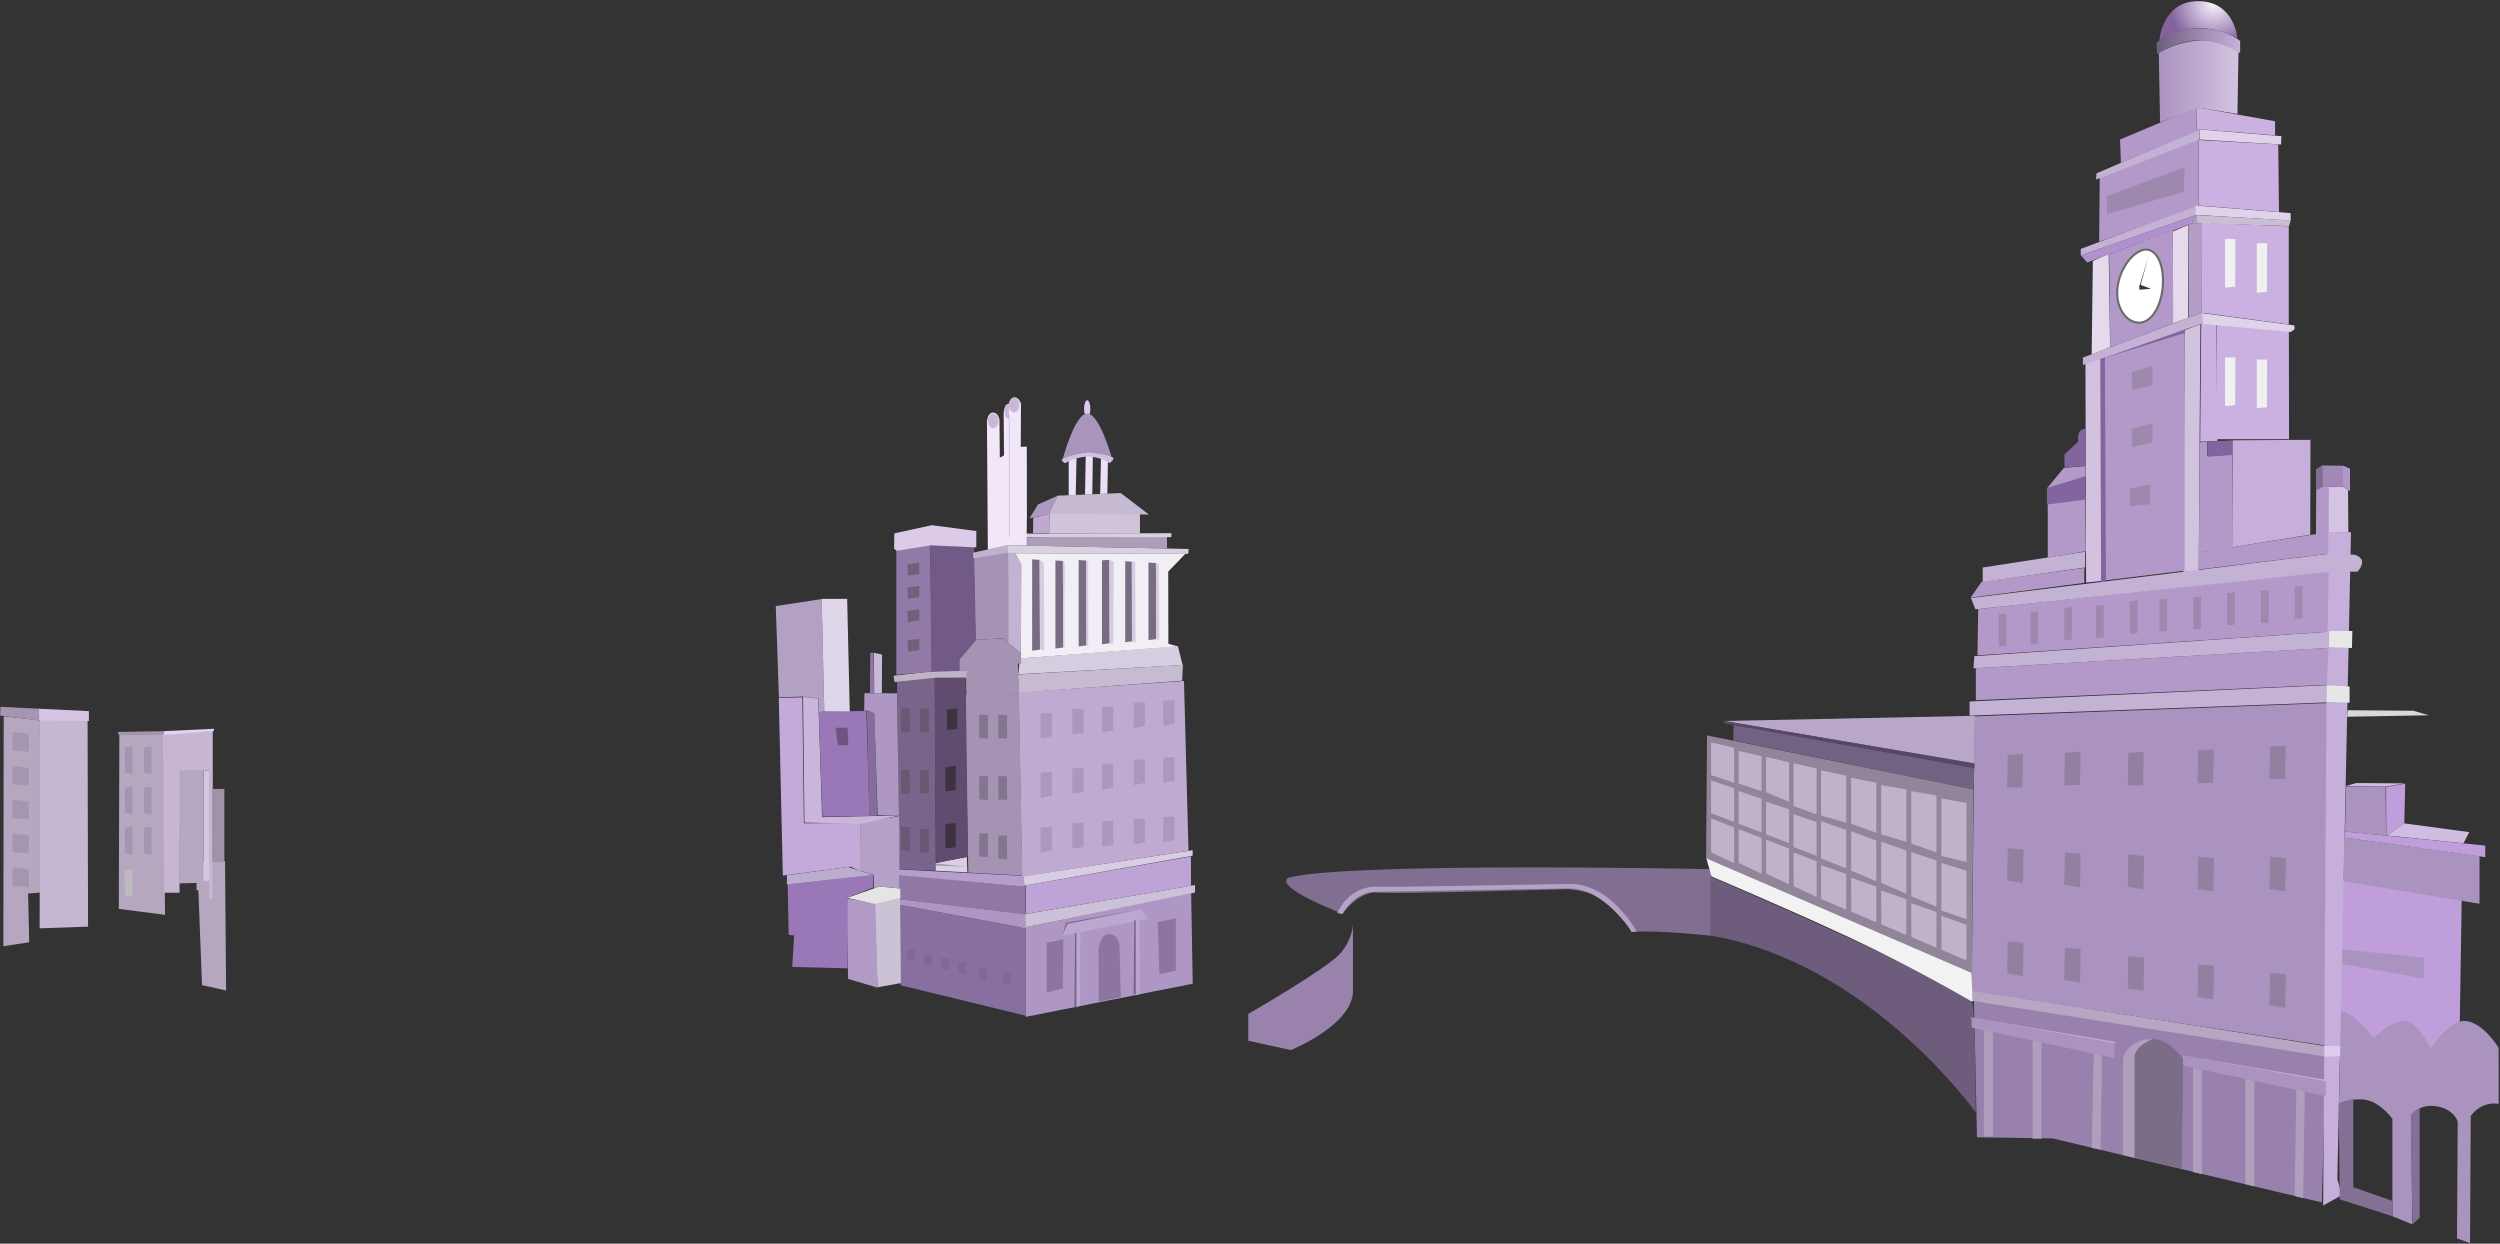 <?xml version="1.0" encoding="UTF-8" standalone="no"?>
<svg width="1182px" height="588px" viewBox="0 0 1182 588" version="1.1" xmlns="http://www.w3.org/2000/svg" xmlns:xlink="http://www.w3.org/1999/xlink">
    <rect x="0" y="0" width="1182" height="588" fill="#333333" stroke="none"/>
    <!-- Generator: Sketch 43.2 (39069) - http://www.bohemiancoding.com/sketch -->
    <title>mid</title>
    <desc>Created with Sketch.</desc>
    <defs>
        <linearGradient x1="97.726%" y1="50%" x2="0%" y2="50%" id="linearGradient-1">
            <stop stop-color="#D2C2E0" offset="0%"></stop>
            <stop stop-color="#AB93C0" offset="100%"></stop>
        </linearGradient>
        <linearGradient x1="98.061%" y1="62.843%" x2="0%" y2="62.843%" id="linearGradient-2">
            <stop stop-color="#C6AFD9" offset="0%"></stop>
            <stop stop-color="#6D5D7B" offset="100%"></stop>
        </linearGradient>
        <radialGradient cx="69.452%" cy="5.885%" fx="69.452%" fy="5.885%" r="112.142%" gradientTransform="translate(0.695,0.059),scale(0.503,1),rotate(128.568),translate(-0.695,-0.059)" id="radialGradient-3">
            <stop stop-color="#FAF4FF" offset="0%"></stop>
            <stop stop-color="#83649F" offset="100%"></stop>
        </radialGradient>
    </defs>
    <g id="Page-1" stroke="none" stroke-width="1" fill="none" fill-rule="evenodd">
        <g id="Artboard" transform="translate(-54, -42)">
            <g id="mid" transform="translate(54, 42)">
                <g id="mid-base">
                    <path d="M514.037,197.232 C514.866,197.232 515.537,195.441 515.537,193.232 C515.537,191.023 514.866,189.232 514.037,189.232 C513.209,189.232 512.537,191.023 512.537,193.232 C512.537,195.441 513.209,197.232 514.037,197.232 Z" id="Oval-3" fill="#DDC7F0"></path>
                    <polygon id="Path-350" fill="#BF9EDB" points="1105.751 494.557 1107.469 415.501 1163.907 424.783 1162.724 500.005"></polygon>
                    <polygon id="Path-184" fill="#9881AC" points="934.73 537.688 933.268 473.204 1099.657 499.254 1097.778 568.519 970.503 538.247"></polygon>
                    <polygon id="Path-185" fill="#B6A6C4" points="931.308 473.061 1100.552 499.747 1100.552 494.79 931.308 468.058"></polygon>
                    <polygon id="Path-186" fill="#AB93C1" points="1099.088 494.297 1100.738 332.406 933.545 338.689 932.205 468.551"></polygon>
                    <polygon id="Path-187" fill="#C6AFDA" points="1098.398 569.993 1100.492 251.594 1111.557 251.594 1105.095 557.578 1107.313 564.959"></polygon>
                    <polygon id="Path-188" fill="#C4B2D4" points="1101.397 332.05 1101.028 323.914 931.214 331.66 931.214 338.333"></polygon>
                    <polygon id="Path-189" fill="#B399C9" points="1100.219 323.778 1100.864 306.328 934.194 315.923 934.194 331.052"></polygon>
                    <polygon id="Path-190" fill="#C4B2D4" points="933.066 315.991 1103.261 306.214 1103.261 298.525 933.436 310.23"></polygon>
                    <polygon id="Path-191" fill="#E7E7E7" points="1110.881 332.251 1100 331.812 1100.191 324 1110.881 324.611"></polygon>
                    <polygon id="Path-191-Copy" fill="#DDCCEB" points="1106.848 499.411 1099 499.634 1099 494.611 1106.848 494.419"></polygon>
                    <polygon id="Path-192" fill="#E8E8E8" points="1101.196 305.928 1111.997 306.397 1112.204 298.35 1101.196 298.35"></polygon>
                    <polygon id="Path-193" fill="#B399C9" points="1100.49 298.705 934.95 309.855 935.291 287.963 1101.013 269.936"></polygon>
                    <path d="M933.976,288.08 L1102.265,270.245 L1114.581,270.289 C1114.581,270.289 1117.043,267.947 1116.788,265.463 C1116.533,262.978 1113.011,262.245 1113.011,262.245 L1101.108,261.831 L931.865,282.745 L933.976,288.08 Z" id="Path-194" fill="#C4B2D4"></path>
                    <polygon id="Path-195" fill="#B399C9" points="931.707 282.573 936.917 275.052 985.462 268.519 985.462 275.55"></polygon>
                    <polygon id="Path-196" fill="#B399C9" points="1039.628 269.242 1100.848 261.852 1100.848 251.594 1039.544 261.201"></polygon>
                    <polygon id="Path-197" fill="#D2C2E0" points="986.309 275.43 986 171.723 993.321 168 993.542 274.646"></polygon>
                    <polygon id="Path-197-Copy" fill="#D2C2E0" points="1032.309 270.43 1032.877 156.082 1040.338 153.334 1039.542 269.646"></polygon>
                    <polygon id="Path-198" fill="#C4B2D4" points="937.411 275.152 937.411 268.308 985.864 260.844 985.864 268.3"></polygon>
                    <polygon id="Path-199" fill="#B399C9" points="994.086 274.569 1032.882 269.794 1032.882 155.658 994.037 168.425"></polygon>
                    <polygon id="Path-200" fill="#84649F" points="993.394 275.239 993 168.574 995.191 168 995.708 274.961"></polygon>
                    <polygon id="Path-201" fill="#B399C9" points="968.176 263.668 968.176 238.352 985.926 233.598 986.174 260.643"></polygon>
                    <polygon id="Path-202" fill="#84649F" points="967.79 238.559 985.992 236.198 985.992 225.191 967.79 230.744"></polygon>
                    <polygon id="Path-203" fill="#B399C9" points="967.921 230.745 975.839 221.177 986.074 220.378 986.074 225.208"></polygon>
                    <path d="M976.103,220.968 L976.06,214.88 L982.609,208.677 C982.609,208.677 981.329,203.009 986.124,202.681 C986.124,205.659 986.146,220.334 986.146,220.334 L976.103,220.968 Z" id="Path-204" fill="#84649F"></path>
                    <polygon id="Path-205" fill="#C4B2D4" points="984.774 172.551 1041.324 152.921 1041.677 147.561 984.813 169.061"></polygon>
                    <polygon id="Path-206" fill="#84649F" points="993.092 169.849 1033.091 155.774 1033.091 157.383"></polygon>
                    <polygon id="Path-207" fill="#B399C9" points="1039.636 261.273 1055.278 259.009 1055.278 214.881 1043.658 215.684 1043.658 208.826 1040.004 209.153"></polygon>
                    <polygon id="Path-208" fill="#E4DAEC" points="988.945 167.523 989.501 123.414 996.985 120 997.656 164.148"></polygon>
                    <polygon id="Path-208-Copy" fill="#E4DAEC" points="1027.291 152.908 1027.291 109.467 1034.608 106.388 1034.608 150.275"></polygon>
                    <polygon id="Path-209" fill="#C4B2D4" points="983.774 117.694 1038.363 97.111 1038.373 101.652 983.774 120.727"></polygon>
                    <polygon id="Path-210" fill="#B091CD" points="983.792 120.678 986.762 124.13 1036.479 105.629 1038.081 101.735"></polygon>
                    <polygon id="Path-211" fill="#B399C9" points="992.474 114.271 992.75 83.703 1039.484 65.833 1039.484 97.209"></polygon>
                    <polygon id="Path-212" fill="#C4B2D4" points="991.026 84.883 1039.833 65.996 1039.833 61.064 991.195 81.976"></polygon>
                    <polygon id="Path-213" fill="#CAB1E1" points="1040.252 208.807 1048.353 208.54 1047.951 153.213 1040.737 152.975"></polygon>
                    <polygon id="Path-214" fill="#CAB1E1" points="1048.12 153.362 1082.179 156.336 1082.262 207.657 1048.12 207.657"></polygon>
                    <polygon id="Path-215" fill="#DFD2EA" points="1041.275 148.068 1084.837 153.866 1084.837 155.709 1083.069 156.978 1041.275 153.171"></polygon>
                    <polygon id="Path-216" fill="#CAB1E1" points="1082.13 153.419 1082.13 107.011 1040.708 105.307 1040.77 147.823"></polygon>
                    <polygon id="Path-217" fill="#DFD2EA" points="1038.081 101.607 1083.019 104.276 1083.019 100.757 1038.081 97.148"></polygon>
                    <polygon id="Path-218" fill="#CAB1E1" points="1039.521 97.174 1077.506 100.254 1077.158 68.278 1039.565 66.204"></polygon>
                    <polygon id="Path-219" fill="#CABED4" points="1038.326 101.686 1083.043 104.231 1082.239 106.929 1038.944 105.497"></polygon>
                    <polygon id="Path-220" fill="#B49EC8" points="1036.454 105.555 1038.306 101.452 1039.275 105.36"></polygon>
                    <polygon id="Path-221" fill="#B49EC8" points="1034.739 106.335 1036.915 105.493 1040.71 105.503 1040.763 147.891 1034.932 150.188"></polygon>
                    <polygon id="Path-222" fill="#DFD2EA" points="1039.909 65.981 1078.476 68.322 1078.644 64.39 1039.909 61.166"></polygon>
                    <polygon id="Path-223" fill="#B399C9" points="1002.761 77.083 1002.357 65.96 1038.635 50.692 1038.635 62.011"></polygon>
                    <polygon id="Path-224" fill="#CAB1E0" points="1038.6 50.705 1075.651 57.328 1075.651 63.994 1039.888 61.102 1038.786 61.571"></polygon>
                    <path d="M1021.282,57.878 L1020.668,24.879 C1020.668,24.879 1029.603,19.584 1040.366,19.071 C1051.13,18.559 1058.358,24.522 1058.358,24.522 L1057.858,53.867 L1039.257,50.875 L1021.282,57.878 Z" id="Path-225" fill="url(#linearGradient-1)"></path>
                    <path d="M1019.876,25.556 C1019.876,25.556 1030.107,18.981 1039.836,19.051 C1049.565,19.12 1059.141,25.129 1059.141,25.129 L1059.141,19.405 C1059.141,19.405 1052.697,13.414 1039.497,13.403 C1026.298,13.391 1019.571,20.253 1019.571,20.253 L1019.876,25.556 Z" id="Path-226" fill="url(#linearGradient-2)"></path>
                    <path d="M1020.931,19.087 C1020.931,19.087 1022.287,0.383 1039.447,0.55 C1056.607,0.718 1057.82,18.078 1057.82,18.078 C1057.82,18.078 1049.485,13.097 1039.039,13.348 C1028.594,13.599 1020.931,19.087 1020.931,19.087 Z" id="Path-227" fill="url(#radialGradient-3)"></path>
                    <polygon id="Path-228" fill="#B399C9" points="997.741 164.188 1027.502 152.904 1027.313 108.823 997.187 120.28"></polygon>
                    <polygon id="Path-229" fill="#AF97C5" points="484.872 480.787 563.922 465.094 563.179 422.132 484.872 438.437"></polygon>
                    <polygon id="Path-230" fill="#CDC0D9" points="483.299 438.756 564.991 422 564.991 418.454 483.299 432.411"></polygon>
                    <polygon id="Path-231" fill="#BEA3D6" points="563.085 418.795 563.085 404.927 484.946 418.626 484.946 432.091"></polygon>
                    <polygon id="Path-232" fill="#D9CDE3" points="563.863 404.602 483.769 418.815 483.769 414.249 563.88 401.961"></polygon>
                    <polygon id="Path-233" fill="#BFABD2" points="483.202 414.503 481.626 327.327 559.786 321.961 561.921 402.228"></polygon>
                    <polygon id="Path-234" fill="#C6BBD0" points="481.795 327.499 558.918 321.844 559.295 314.392 481.2 318.917"></polygon>
                    <polygon id="Path-235" fill="#D7CDE0" points="559.141 314.426 556.899 305.466 482.25 311.296 481.458 318.792"></polygon>
                    <polygon id="Path-236" fill="#F2EEF5" points="556.847 305.616 552.41 304.401 552.341 270.246 560.505 261.772 479.838 261.551 482.729 266.736 482.613 311.305"></polygon>
                    <polygon id="Path-237" fill="#D9D0E0" points="561.804 261.868 475.889 261.579 475.889 257.734 561.987 259.571"></polygon>
                    <polygon id="Path-238" fill="#AC9DB8" points="551.759 259.345 551.759 253.387 483 254 483 257.987"></polygon>
                    <polygon id="Path-239" fill="#D8D0E0" points="481.704 253.895 553.823 253.963 553.823 252.095 481.661 252.308"></polygon>
                    <polygon id="Path-240" fill="#CFC4DA" points="538.964 242.018 538.964 252.261 496.024 252.261 496.177 242.181"></polygon>
                    <polygon id="Path-241" fill="#C6B9D2" points="495.873 242.83 543.195 243.279 529.894 233.118 499.932 234.36"></polygon>
                    <polygon id="Path-242" fill="#AE99C1" points="500.028 234.409 490.753 238.496 486.765 245.083 495.801 242.977"></polygon>
                    <polygon id="Path-243" fill="#BDAACE" points="488.518 244.744 494.516 243.267 496.14 242.804 496.14 252.069 488.394 252.179"></polygon>
                    <polygon id="Path-244" fill="#ECE0F6" points="523.562 233.359 523.869 214.691 520.575 214.812 520.163 233.526"></polygon>
                    <polygon id="Path-244-Copy" fill="#ECE0F6" points="516.434 233.718 516.721 213.573 513.359 213.707 513.001 233.827"></polygon>
                    <polygon id="Path-244-Copy-2" fill="#ECE0F6" points="508.614 234.013 508.979 215.711 505.282 215.831 505.282 234.139"></polygon>
                    <path d="M503.523,219.013 C503.523,219.013 508.983,215.799 514.649,215.876 C520.315,215.954 524.621,218.989 524.621,218.989 C524.621,218.989 526.541,217.523 526.453,216.7 C526.365,215.876 521.517,214 514.659,214 C507.802,214 502.283,216.522 502.026,217.242 C501.768,217.962 503.523,219.013 503.523,219.013 Z" id="Path-245" fill="#D1C0E0"></path>
                    <path d="M502.524,216.799 C502.524,216.799 508.251,195.5 514.001,195.5 C519.751,195.5 525.477,215.813 525.477,215.813 C525.477,215.813 517.996,213.943 514.116,213.981 C510.237,214.02 502.524,216.799 502.524,216.799 Z" id="Path-246" fill="#A995BB"></path>
                    <polygon id="Path-247" fill="#896FA0" points="485.023 480.246 425.81 465.84 425.037 427.69 485.023 438.942"></polygon>
                    <polygon id="Path-248" fill="#AE95C4" points="485.048 438.913 424.773 427.66 424.575 424.974 484.831 432.126"></polygon>
                    <polygon id="Path-249" fill="#9078A4" points="484.755 432.349 484.755 419.216 425.356 413.437 425.356 425.243"></polygon>
                    <polygon id="Path-250" fill="#B69ECC" points="484.567 419.237 424.815 413.744 424.815 411.062 484.008 414.139"></polygon>
                    <polygon id="Path-251" fill="#A493B3" points="457.815 412.575 456.248 328.578 481.796 328.597 483.362 413.995"></polygon>
                    <polygon id="Path-252" fill="#DBCFE7" points="442.126 411.67 442.126 408.029 457.133 405.197 457.358 412.459"></polygon>
                    <polygon id="Path-253" fill="#79648C" points="442.46 411.66 442.01 320.458 424.101 322.152 425.211 411"></polygon>
                    <polygon id="Path-254" fill="#5F4C6F" points="442.622 408.098 457.657 404.898 456.57 320.194 441.78 320.194"></polygon>
                    <polygon id="Path-255" fill="#A493B3" points="456.922 328.771 481.85 328.525 481.28 313.676 482.911 313.803 482.524 308.744 473.948 301.885 461.262 302.448 453.525 311.746 453.525 317.229 456.635 317.229"></polygon>
                    <polygon id="Path-256" fill="#A493B3" points="461.216 302.504 460.351 263.491 476.644 261.147 477.043 304.465 473.906 301.812"></polygon>
                    <polygon id="Path-257" fill="#C2B3D0" points="476.807 304.114 482.64 308.842 483.017 266.942 479.652 261.318 476.589 261.318"></polygon>
                    <polygon id="Path-258" fill="#BEB4C6" points="422.951 322.461 442.985 320.398 456.845 320.374 457.107 317.23 442.512 317.207 422.45 319.484"></polygon>
                    <polygon id="Path-259" fill="#927AA8" points="423.786 319.036 423.786 260.291 439.755 257.474 440.728 317.559"></polygon>
                    <polygon id="Path-260" fill="#715A85" points="440.331 317.666 453.522 317.221 453.659 311.877 461.401 302.656 460.524 258.627 439.743 257.751"></polygon>
                    <polygon id="Path-261" fill="#C0B2CE" points="460.139 263.927 476.556 261.311 476.556 257.638 460.09 261.311"></polygon>
                    <polygon id="Path-262" fill="#DBCBE9" points="423.927 260.429 422.747 259.425 422.824 252.183 440.557 248.31 461.595 251.071 461.595 258.808 439.841 257.851"></polygon>
                    <path d="M590.171,479.379 L590.171,492.048 L610.313,496.481 C610.313,496.481 639.767,484.586 639.686,468.418 C639.605,452.25 639.686,436.834 639.686,436.834 C639.686,436.834 639.686,443.623 633.852,450.613 C628.017,457.602 590.171,479.379 590.171,479.379 Z" id="Path-263" fill="#9983AC"></path>
                    <path d="M634.695,431.964 C634.695,431.964 642.526,421.271 651.252,422.033 C659.978,422.796 741.514,420.364 741.514,420.364 C741.514,420.364 769.865,422.61 771.009,440.57 C785.156,439.718 809.035,442.433 809.035,442.433 L809.035,410.936 C809.035,410.936 638.451,407.389 609.252,414.953 C601.778,419.497 634.695,431.964 634.695,431.964 Z" id="Path-264" fill="#816F91"></path>
                    <path d="M808.647,414.473 C808.647,414.473 931.168,466.763 932.647,474.743 C934.125,482.723 934.125,525.984 934.125,525.984 C934.125,525.984 883.901,455.052 808.647,442.339 L808.647,414.473 Z" id="Path-265" fill="#6D5C7B"></path>
                    <polygon id="Path-266" fill="#91859C" points="932.38 459.947 806.645 405.913 807.071 347.701 932.997 373.204"></polygon>
                    <polygon id="Path-267" fill="#726281" points="819.468 350.105 819.665 341.884 933.544 360.726 933.058 373.282"></polygon>
                    <polygon id="Path-268" fill="#B9A7C9" points="814.508 340.883 933.369 360.86 933.763 338.429"></polygon>
                    <polygon id="Path-269" fill="#564862" points="815.15 340.809 933.582 361.049 933.582 363.261 876.682 353.087 815.339 342.12"></polygon>
                    <path d="M467.05,259.828 L466.635,199.213 C466.635,199.213 466.96,195.071 469.525,195.071 C472.089,195.071 472.543,198.61 472.543,198.61 L472.72,216.378 L474.704,215.301 L474.547,196.576 C474.547,196.576 474.346,190.977 476.865,190.977 C477.229,190.502 477.636,187.876 479.752,187.876 C481.868,187.876 482.714,190.882 482.714,190.882 L482.612,211.25 L485.476,211.194 L485.517,243.758 L485.336,257.896 L476.477,257.736 L467.05,259.828 Z" id="Path-270" fill="#F1E7F9"></path>
                    <path d="M479.5,195 C480.881,195 482,193.433 482,191.5 C482,189.567 480.881,188 479.5,188 C478.119,188 477,189.567 477,191.5 C477,193.433 478.119,195 479.5,195 Z" id="Oval-4" fill="#C9B7D9"></path>
                    <path d="M469.586,202.447 C470.967,202.447 472.086,200.88 472.086,198.947 C472.086,197.014 470.967,195.447 469.586,195.447 C468.205,195.447 467.086,197.014 467.086,198.947 C467.086,200.88 468.205,202.447 469.586,202.447 Z" id="Oval-4" fill="#C9B7D9"></path>
                    <path d="M477.033,197.94 C477.033,197.683 477.033,191.688 477.033,191.289 C475.652,191.289 475,192.567 475,194.5 C475,196.433 475.652,197.94 477.033,197.94 Z" id="Oval-4-Copy" fill="#C9B7D9"></path>
                    <polygon id="Rectangle-3" fill="#C9B7D9" points="477 196 477.317 196 477.317 254 477 254"></polygon>
                    <polygon id="Path-271" fill="#CCC2D5" points="414.868 466.779 425.962 464.803 425.541 424.355 413.43 426.982"></polygon>
                    <polygon id="Path-272" fill="#B19BC5" points="414.937 466.981 400.976 462.836 400.187 424.77 413.89 427.184"></polygon>
                    <polygon id="Path-273" fill="#E5E5E5" points="400.407 424.542 413.638 427.344 425.738 424.476 425.58 420.069 415.799 419.126"></polygon>
                    <polygon id="Path-274" fill="#9A78B7" points="374.554 457.164 400.709 457.831 400.797 424.353 412.751 419.683 412.751 413.616 372.412 418.088 372.883 442.033 375.459 442.259"></polygon>
                    <polygon id="Path-275" fill="#BEACCE" points="412.665 413.701 400.946 409.926 372.048 413.81 372.048 418.185"></polygon>
                    <polygon id="Path-276" fill="#B5A0C8" points="425.101 385.855 425.375 420.031 415.782 419.166 413.175 420.091 413.018 413.64 406.532 411.665 406.778 389.017"></polygon>
                    <polygon id="Path-277" fill="#C4AADB" points="406.58 411.782 406.885 389.143 380.069 389.25 379.342 329.712 368.203 329.948 370.127 413.959 402.049 409.773"></polygon>
                    <polygon id="Path-278" fill="#C9B6DA" points="425.356 385.496 388.68 386.361 386.872 330.305 379.688 329.449 380.345 388.916 407.268 389.557"></polygon>
                    <polygon id="Path-279" fill="#9A78B7" points="387.076 336.492 409.62 336.142 411.089 385.751 388.858 386.116"></polygon>
                    <polygon id="Path-280" fill="#BFB3C9" points="809.037 403.02 809 387 819.881 391.203 819.881 408.09"></polygon>
                    <polygon id="Path-280-Copy-3" fill="#BFB3C9" points="822.037 408.02 822 392 832.881 396.203 832.881 413.09"></polygon>
                    <polygon id="Path-280-Copy-6" fill="#BFB3C9" points="835.037 413.02 835 397 845.881 401.203 845.881 418.09"></polygon>
                    <polygon id="Path-280-Copy-9" fill="#BFB3C9" points="848.037 419.02 848 403 858.881 407.203 858.881 424.09"></polygon>
                    <polygon id="Path-280-Copy-12" fill="#BFB3C9" points="861.041 425.02 861 409 872.898 413.203 872.898 430.09"></polygon>
                    <polygon id="Path-280-Copy-15" fill="#BFB3C9" points="875.256 431.02 875.215 415 887.113 419.203 887.113 436.09"></polygon>
                    <polygon id="Path-280-Copy-18" fill="#BFB3C9" points="889.471 437.02 889.43 421 901.328 425.203 901.328 442.09"></polygon>
                    <polygon id="Path-280-Copy-21" fill="#BFB3C9" points="903.686 443.02 903.646 427 915.544 431.203 915.544 448.09"></polygon>
                    <polygon id="Path-280-Copy-24" fill="#BFB3C9" points="917.901 449.02 917.861 433 929.759 437.203 929.759 454.09"></polygon>
                    <polygon id="Path-280-Copy" fill="#BFB3C9" points="809 384.458 809 369 819.881 372.661 819.881 388.625"></polygon>
                    <polygon id="Path-280-Copy-4" fill="#BFB3C9" points="822 389.458 822 374 832.881 377.661 832.881 393.625"></polygon>
                    <polygon id="Path-280-Copy-7" fill="#BFB3C9" points="835 394.458 835 379 845.881 382.661 845.881 398.625"></polygon>
                    <polygon id="Path-280-Copy-10" fill="#BFB3C9" points="848 400.458 848 385 858.881 388.661 858.881 404.625"></polygon>
                    <polygon id="Path-280-Copy-13" fill="#BFB3C9" points="861 405.87 861 388.23 872.898 392.408 872.898 410.625"></polygon>
                    <polygon id="Path-280-Copy-16" fill="#BFB3C9" points="875.215 411.61 875.215 393.009 887.113 397.415 887.113 416.625"></polygon>
                    <polygon id="Path-280-Copy-19" fill="#BFB3C9" points="889.43 417.375 889.43 397.9 901.328 402.141 901.328 422.625"></polygon>
                    <polygon id="Path-280-Copy-22" fill="#BFB3C9" points="903.646 423.769 903.646 402.889 915.544 406.817 915.544 428.625"></polygon>
                    <polygon id="Path-280-Copy-25" fill="#BFB3C9" points="917.861 430.458 917.861 408.008 929.759 411.63 929.759 434.625"></polygon>
                    <polygon id="Path-280-Copy-2" fill="#BFB3C9" points="809 366.458 809 351 819.881 353.534 819.881 370.075"></polygon>
                    <polygon id="Path-280-Copy-5" fill="#BFB3C9" points="822 370.458 822 355 832.881 357.534 832.881 374.075"></polygon>
                    <polygon id="Path-280-Copy-8" fill="#BFB3C9" points="835 374.597 835 357.872 845.881 360.427 845.881 379.075"></polygon>
                    <polygon id="Path-280-Copy-11" fill="#BFB3C9" points="848 381.078 848 360.809 858.881 363.406 858.881 385.075"></polygon>
                    <polygon id="Path-280-Copy-14" fill="#BFB3C9" points="861 385.624 861 364.231 872.898 366.734 872.898 388.956"></polygon>
                    <polygon id="Path-280-Copy-17" fill="#BFB3C9" points="875.215 389.455 875.215 367.783 887.113 370.032 887.113 393.723"></polygon>
                    <polygon id="Path-280-Copy-20" fill="#BFB3C9" points="889.43 394.492 889.43 371.225 901.328 373.235 901.328 398.002"></polygon>
                    <polygon id="Path-280-Copy-23" fill="#BFB3C9" points="903.646 398.831 903.646 374.055 915.544 376.108 915.544 403.022"></polygon>
                    <polygon id="Path-280-Copy-26" fill="#BFB3C9" points="917.861 404.701 917.861 377.502 929.759 379.648 929.759 407.598"></polygon>
                    <path d="M932.56,473.715 L932.212,459.924 L806.773,405.836 L809.2,414.396 C809.2,414.396 843.987,429.053 874.375,443.207 C904.762,457.362 932.56,473.715 932.56,473.715 Z" id="Path-281" fill="#F2F2F2"></path>
                    <polygon id="Path-282" fill="#856D9B" points="409.859 336.12 413.396 337.046 414.793 385.648 410.939 385.809"></polygon>
                    <polygon id="Path-283" fill="#AF97C4" points="408.59 336.051 410.076 335.989 413.369 337.172 414.962 385.4 425.041 385.558 424.1 327.811 408.693 327.749"></polygon>
                    <polygon id="Path-284" fill="#9278A9" points="411.326 327.748 411.476 308.611 412.983 308.611 413.265 327.634"></polygon>
                    <polygon id="Path-285" fill="#C9BAD6" points="413.171 308.669 417.034 309.453 416.936 327.738 413.331 327.738"></polygon>
                    <polygon id="Path-286" fill="#B3A1C3" points="366.784 286.551 388.478 283.232 389.721 336.376 387.15 336.714 386.951 330.321 379.719 329.352 368.271 329.681"></polygon>
                    <polygon id="Path-287" fill="#E0D6E9" points="388.464 283.133 400.54 283.133 401.76 336.377 389.73 336.377"></polygon>
                    <polygon id="Path-288" fill="#B5A7C0" points="56.17 429.723 56.436 347.159 77.222 347.111 78.035 432.528"></polygon>
                    <polygon id="Path-289" fill="#B5A7C0" points="84.758 417.673 84.596 363.257 96.177 363.07 96.177 421 92.919 420.883 92.919 417.453"></polygon>
                    <polygon id="Path-290" fill="#B5A7C0" points="93.263 407.384 106.392 407.093 106.908 468.305 95.519 465.771"></polygon>
                    <polygon id="Path-291" fill="#C6B6D2" points="76.99 347.167 100.593 345.489 100.593 424.86 98.83 424.872 98.853 364.222 84.888 364.222 84.888 422.089 77.617 422.089"></polygon>
                    <polygon id="Path-292" fill="#D5C5E3" points="96.206 364.183 98.959 364.245 98.959 416.484 96.206 416.484"></polygon>
                    <polygon id="Path-293" fill="#9F93A8" points="100.679 373.009 106.077 373.014 106.077 407.329 100.679 407.329"></polygon>
                    <polygon id="Path-294" fill="#A596B0" points="55.988 347.347 77.328 347.437 77.593 345.674 55.759 346.063"></polygon>
                    <polygon id="Path-295" fill="#E3D2F0" points="77.329 347.497 100.97 345.658 101.264 344.557 77.612 345.658"></polygon>
                    <polygon id="Path-296" fill="#C5B6D2" points="18.905 336.168 18.746 438.913 41.633 438.116 41.409 337.258"></polygon>
                    <polygon id="Path-297" fill="#D5C5E3" points="42.032 336.228 42.032 340.901 18.389 340.583 18.389 335.082"></polygon>
                    <polygon id="Path-298" fill="#A496B0" points="18.495 335.081 0.223 334.191 0.059 338.333 18.555 340.646"></polygon>
                    <polygon id="Path-299" fill="#B5A7C0" points="1.754 338.645 1.591 447.367 13.812 445.498 13.282 422.463 18.892 422 18.892 340.638"></polygon>
                    <path d="M1105.887,521.931 C1105.887,521.931 1110.872,518.976 1118.158,519.961 C1125.444,520.946 1131.123,528.994 1131.123,528.994 L1131.123,575.035 L1140.497,578.865 L1140.022,527.21 C1140.022,527.21 1143.874,521.606 1152.254,523.099 C1160.634,524.592 1161.991,530.371 1161.991,530.371 L1161.675,585.527 L1167.829,587.749 L1168.166,527.672 C1168.166,527.672 1172.557,520.649 1181.372,521.874 C1181.372,519.961 1181.346,495.395 1181.346,495.395 C1181.346,495.395 1174.562,484.078 1166.263,482.768 C1157.965,481.458 1149.299,495.885 1149.299,495.885 C1149.299,495.885 1143.629,484.158 1137.841,482.768 C1132.052,481.378 1122.244,490.71 1122.244,490.71 C1122.244,490.71 1112.494,478.132 1106.839,478.132 C1106.839,480.296 1105.887,521.931 1105.887,521.931 Z" id="Path-300" fill="#AB93C0"></path>
                    <path d="M1131.137,567.765 L1131.137,575.041 L1106.217,567.058 L1105.767,521.946 C1105.767,521.946 1110.22,519.77 1112.64,519.77 L1112.64,561.31 L1131.137,567.765 Z" id="Path-301" fill="#847095"></path>
                    <path d="M1144.024,524.051 C1144.024,524.051 1142.404,524.83 1141.707,525.378 C1141.01,525.925 1139.824,527.35 1139.824,527.35 L1140.612,578.881 L1144.024,575.697 L1144.024,524.051 Z" id="Path-302" fill="#847095"></path>
                    <polygon id="Path-303" fill="#AB93C0" points="1108 416.642 1108.319 396 1172.312 404.809 1172.312 427.292"></polygon>
                    <polygon id="Path-304" fill="#AB93C0" points="1107.428 448.867 1107.428 455.779 1145.905 462.649 1146.064 452.785"></polygon>
                    <polygon id="Path-305" fill="#BF9EDB" points="1108.526 396.053 1175.032 405.273 1175.032 399.79 1108.526 393.11"></polygon>
                    <polygon id="Path-306" fill="#AB93C0" points="1109.185 371.83 1127.911 371.954 1128.123 395.077 1108.71 393.169"></polygon>
                    <polygon id="Path-307" fill="#BF9EDB" points="1128.249 395.186 1136.759 389.394 1137.181 370.502 1128.126 372.057"></polygon>
                    <polygon id="Path-308" fill="#D1BCE2" points="1109.026 371.667 1128.018 371.868 1137.02 370.386 1114.066 370.213"></polygon>
                    <polygon id="Path-309" fill="#D1BCE2" points="1128.534 395.026 1164.701 398.676 1167.488 393.43 1136.785 389.314"></polygon>
                    <polygon id="Path-310" fill="#D8D8D8" points="1109.746 338.876 1148.407 338.19 1141.052 336.046 1109.947 335.787"></polygon>
                    <polygon id="Path-311" fill="#84649F" points="1043.942 208.797 1055.414 208.178 1055.414 215.117 1043.942 215.944"></polygon>
                    <polygon id="Path-312" fill="#C6AFDA" points="1055.53 208.167 1092.386 207.953 1092.288 252.788 1055.355 258.711"></polygon>
                    <polygon id="Path-313" fill="#D5C3E3" points="1110.299 251.587 1110.14 231.475 1107.503 230.029 1097.549 230.087 1095.216 231.616 1095.096 252.539 1100.997 251.756"></polygon>
                    <polygon id="Path-314" fill="#B299C8" points="1095.32 252.516 1101.011 251.707 1101.062 230.007 1097.836 229.911 1095.458 231.581"></polygon>
                    <polygon id="Path-315" fill="#A188B6" points="1095.053 231.842 1098.078 230.094 1107.753 230.094 1111.104 232.115 1111.021 221.588 1107.676 220.191 1098.078 220.08 1095.053 221.913"></polygon>
                    <polygon id="Path-316" fill="#816E92" points="1095.098 231.846 1098.276 229.999 1098.174 219.942 1095.016 221.977"></polygon>
                    <polygon id="Path-317" fill="#B296CA" points="1111.105 232.202 1111.041 221.643 1107.739 220.25 1107.734 229.951"></polygon>
                </g>
                <g id="mid-detail" transform="translate(6, 79)">
                    <path d="M1005.83,73.544 C1011.811,73.232 1016.66,64.377 1016.66,53.765 C1016.66,43.153 1011.811,36.846 1005.83,39.677 C999.849,42.509 995,51.364 995,59.456 C995,67.549 999.849,73.856 1005.83,73.544 Z" id="Oval-5" stroke="#6A6A6A" fill="#FFFFFF"></path>
                    <path d="M998.279,467.307 L997.603,420.906 C997.603,420.906 1005.52,411.194 1013.031,412.249 C1020.543,413.304 1026.259,421.889 1026.259,421.889 L1025.541,473.475 L998.279,467.307 Z" id="Path-318" fill="#7B6D87"></path>
                    <path d="M997.71,467.074 L997.71,421.05 C997.71,421.05 1000.199,412.16 1012.076,412.16 C1002.507,415.986 1003.2,421.05 1003.2,421.05 L1003.2,468.451 L997.71,467.074 Z" id="Path-319" fill="#AF9FBD"></path>
                    <polygon id="Path-320" fill="#AB93C0" points="926.253 406.847 993.67 421.253 993.67 414.317 926 402"></polygon>
                    <polygon id="Path-320-Copy" fill="#AB93C0" points="1026.253 424.847 1093.67 439.253 1093.67 432.317 1026 420"></polygon>
                    <polygon id="Path-321" fill="#AF9FBD" points="987.87 420.077 987.149 464.548 983 463.713 983.923 419"></polygon>
                    <polygon id="Path-321-Copy-3" fill="#AF9FBD" points="1083.679 437.191 1082.959 487.506 1078.903 486.431 1079.732 436"></polygon>
                    <polygon id="Path-321-Copy" fill="#AF9FBD" points="959.207 413.905 959.207 459.366 955 459.366 955 413"></polygon>
                    <polygon id="Path-321-Copy-4" fill="#AF9FBD" points="1059.835 432.046 1059.835 481.923 1055.628 480.883 1055.628 431.145"></polygon>
                    <polygon id="Path-321-Copy-2" fill="#AF9FBD" points="936.207 408.983 936.207 458.366 932 458.366 932 408"></polygon>
                    <polygon id="Path-321-Copy-5" fill="#AF9FBD" points="1035.076 426.983 1035.076 476.059 1030.869 475.14 1030.869 426"></polygon>
                    <polygon id="Path-322" fill="#C6AFD9" points="926 402 993.648 414.247 994.472 413.702"></polygon>
                    <polygon id="Path-322-Copy" fill="#C6AFD9" points="1026 420 1093.648 432.247 1094.472 431.702"></polygon>
                    <polygon id="Path-323" fill="#91809F" points="943 381.336 943.253 366 950.728 366.713 950.462 382.497"></polygon>
                    <polygon id="Path-323-Copy-5" fill="#91809F" points="943 337.336 943.253 322 950.728 322.713 950.462 338.497"></polygon>
                    <polygon id="Path-323-Copy-10" fill="#91809F" points="943 293.336 943.253 278 950.438 277.552 950.172 293.336"></polygon>
                    <polygon id="Path-323-Copy" fill="#91809F" points="970 384.336 970.253 369 977.728 369.713 977.462 385.497"></polygon>
                    <polygon id="Path-323-Copy-6" fill="#91809F" points="970 339.336 970.253 324 977.728 324.713 977.462 340.497"></polygon>
                    <polygon id="Path-323-Copy-11" fill="#91809F" points="970 292.336 970.253 277 977.685 276.322 977.418 292.107"></polygon>
                    <polygon id="Path-323-Copy-2" fill="#91809F" points="1000 388.336 1000.253 373 1007.728 373.713 1007.462 389.497"></polygon>
                    <polygon id="Path-323-Copy-7" fill="#91809F" points="1000 340.336 1000.253 325 1007.728 325.713 1007.462 341.497"></polygon>
                    <polygon id="Path-323-Copy-12" fill="#91809F" points="1000 292.336 1000.253 277 1007.528 276.552 1007.262 292.336"></polygon>
                    <polygon id="Path-323-Copy-3" fill="#91809F" points="1033 392.336 1033.253 377 1040.728 377.713 1040.462 393.497"></polygon>
                    <polygon id="Path-323-Copy-8" fill="#91809F" points="1033 341.336 1033.253 326 1040.728 326.713 1040.462 342.497"></polygon>
                    <polygon id="Path-323-Copy-13" fill="#91809F" points="1033 291.336 1033.253 276 1040.673 275.302 1040.407 291.086"></polygon>
                    <polygon id="Path-323-Copy-4" fill="#91809F" points="1067 396.336 1067.253 381 1074.728 381.713 1074.462 397.497"></polygon>
                    <polygon id="Path-323-Copy-9" fill="#91809F" points="1067 341.336 1067.253 326 1074.728 326.713 1074.462 342.497"></polygon>
                    <polygon id="Path-323-Copy-14" fill="#91809F" points="1067 289.336 1067.253 274 1074.681 273.552 1074.415 289.336"></polygon>
                    <polygon id="Path-324" fill="#9C89AD" points="939 211.458 939 226.666 942.636 226.323 942.636 211"></polygon>
                    <polygon id="Path-324-Copy" fill="#9C89AD" points="970 208.458 970 223.666 973.636 223.323 973.636 208"></polygon>
                    <polygon id="Path-324-Copy-2" fill="#9C89AD" points="1001 205.458 1001 220.666 1004.636 220.323 1004.636 205"></polygon>
                    <polygon id="Path-324-Copy-3" fill="#9C89AD" points="1031 203.458 1031 218.666 1034.636 218.323 1034.636 203"></polygon>
                    <polygon id="Path-324-Copy-7" fill="#9C89AD" points="1015 204.458 1015 219.666 1018.636 219.323 1018.636 204"></polygon>
                    <polygon id="Path-324-Copy-8" fill="#9C89AD" points="985 207.458 985 222.666 988.636 222.323 988.636 207"></polygon>
                    <polygon id="Path-324-Copy-9" fill="#9C89AD" points="954 210.458 954 225.666 957.636 225.323 957.636 210"></polygon>
                    <polygon id="Path-324-Copy-4" fill="#9C89AD" points="1063 200.458 1063 215.666 1066.636 215.323 1066.636 200"></polygon>
                    <polygon id="Path-324-Copy-5" fill="#9C89AD" points="1047 201.458 1047 216.666 1050.636 216.323 1050.636 201"></polygon>
                    <polygon id="Path-324-Copy-6" fill="#9C89AD" points="1079 198.458 1079 213.666 1082.636 213.323 1082.636 198"></polygon>
                    <polygon id="Path-325" fill="#9C89AD" points="1002 96.913 1011.663 94 1011.663 103.264 1002 105.307"></polygon>
                    <polygon id="Path-325-Copy" fill="#9C89AD" points="1002 123.913 1011.663 121 1011.663 130.264 1002 132.307"></polygon>
                    <polygon id="Path-325-Copy-2" fill="#9C89AD" points="1001 151.913 1010.606 150.132 1010.606 159.395 1001 160.307"></polygon>
                    <polygon id="Path-326" fill="#9C89AD" points="990 13.789 1026.83 0 1026.588 11.61 990.218 22.272"></polygon>
                    <polygon id="Path-327" fill="#525252" points="1009.718 42.466 1005.419 56.538 1005.419 58.406"></polygon>
                    <polygon id="Path-328" fill="#373737" points="1005.689 55.571 1011.011 57.544 1005.653 57.975"></polygon>
                    <polygon id="Path-329" fill="#F0F0F0" points="1046 90 1050.87 90 1050.798 112.551 1046 112.996"></polygon>
                    <polygon id="Path-329-Copy-2" fill="#F0F0F0" points="1046 34 1050.87 34 1050.798 56.551 1046 56.996"></polygon>
                    <polygon id="Path-329-Copy" fill="#F0F0F0" points="1061 91 1065.87 91 1065.798 113.551 1061 113.996"></polygon>
                    <polygon id="Path-329-Copy-3" fill="#F0F0F0" points="1061 36 1065.87 36 1065.798 58.954 1061 59.406"></polygon>
                    <polygon id="Path-330" fill="#786C83" points="540.529 187.196 540.694 223.179 537 223.645 537 187"></polygon>
                    <polygon id="Path-330-Copy" fill="#786C83" points="529.529 186.569 529.694 224.167 526 224.645 526 186.368"></polygon>
                    <polygon id="Path-330-Copy-2" fill="#786C83" points="518.529 185.694 518.694 225.141 515 225.645 515 185.919"></polygon>
                    <polygon id="Path-330-Copy-3" fill="#786C83" points="507.529 186.024 507.694 226.141 504 226.645 504 185.812"></polygon>
                    <polygon id="Path-330-Copy-4" fill="#786C83" points="496.529 186.222 496.694 227.116 493 227.645 493 186"></polygon>
                    <polygon id="Path-330-Copy-5" fill="#786C83" points="485.529 185.683 485.694 228.116 482 228.645 482 185.461"></polygon>
                    <polygon id="Path-331" fill="#D7CCDF" points="518.564 185.73 520.61 186.495 520.39 225.503 518.564 225.147"></polygon>
                    <polygon id="Path-331-Copy" fill="#D7CCDF" points="529.043 186.548 530.728 186.682 530.888 224.529 529.179 224.222"></polygon>
                    <polygon id="Path-331-Copy-2" fill="#D7CCDF" points="540.511 187.275 541.888 187.703 542.12 223.608 540.725 223.188"></polygon>
                    <polygon id="Path-332" fill="#D7CCDF" points="507.521 186.074 508.497 186.13 508.553 226.446 507.688 226.133"></polygon>
                    <polygon id="Path-333" fill="#D7CCDF" points="496.52 186.187 497.42 186.78 497.314 227.471 496.725 227.055"></polygon>
                    <polygon id="Path-334" fill="#D7CCDF" points="485.564 185.725 487.521 187.313 487.799 228.561 485.722 228.079"></polygon>
                    <polygon id="Path-335" fill="#AC98BD" points="486 324.274 486.012 312.296 491.327 312 491.327 323.095"></polygon>
                    <polygon id="Path-335-Copy-5" fill="#AC98BD" points="486 298.274 486.012 286.296 491.327 286 491.327 297.095"></polygon>
                    <polygon id="Path-335-Copy-10" fill="#AC98BD" points="486 270.274 486.012 258.296 491.327 258 491.327 269.095"></polygon>
                    <polygon id="Path-335-Copy" fill="#AC98BD" points="501 322.274 501.012 310.296 506.327 310 506.327 321.475"></polygon>
                    <polygon id="Path-335-Copy-6" fill="#AC98BD" points="501 296.274 501.012 284.296 506.327 284 506.327 295.475"></polygon>
                    <polygon id="Path-335-Copy-11" fill="#AC98BD" points="501 268.274 501.012 256.296 506.327 256 506.327 267.475"></polygon>
                    <polygon id="Path-335-Copy-2" fill="#AC98BD" points="515 321.274 515.012 309.296 520.327 309 520.327 320.464"></polygon>
                    <polygon id="Path-335-Copy-7" fill="#AC98BD" points="515 294.274 515.012 282.296 520.327 282 520.327 293.464"></polygon>
                    <polygon id="Path-335-Copy-12" fill="#AC98BD" points="515 267.274 515.012 255.296 520.327 255 520.327 266.464"></polygon>
                    <polygon id="Path-335-Copy-3" fill="#AC98BD" points="530 320.274 530.012 308.296 535.327 308 535.327 319.095"></polygon>
                    <polygon id="Path-335-Copy-8" fill="#AC98BD" points="530 292.274 530.012 280.296 535.327 280 535.327 291.095"></polygon>
                    <polygon id="Path-335-Copy-13" fill="#AC98BD" points="530 265.274 530.012 253.296 535.327 253 535.327 264.095"></polygon>
                    <polygon id="Path-335-Copy-4" fill="#AC98BD" points="544 319.274 544.012 307.296 549.327 307 549.327 318.095"></polygon>
                    <polygon id="Path-335-Copy-9" fill="#AC98BD" points="544 291.274 544.012 279.296 549.327 279 549.327 290.095"></polygon>
                    <polygon id="Path-335-Copy-14" fill="#AC98BD" points="544 264.274 544.012 252.296 549.327 252 549.327 263.095"></polygon>
                    <polygon id="Path-336" fill="#83758F" points="457 325.985 461.177 326.228 461.082 315 457 315"></polygon>
                    <polygon id="Path-336-Copy-6" fill="#665971" points="420 322.985 424.177 323.228 424.082 312 420 312"></polygon>
                    <polygon id="Path-336-Copy-2" fill="#83758F" points="457 298.985 461.177 299.228 461.082 288 457 288"></polygon>
                    <polygon id="Path-336-Copy-7" fill="#665971" points="420 295.985 424.177 296.228 424.082 285 420 285"></polygon>
                    <polygon id="Path-336-Copy-4" fill="#83758F" points="457 269.985 461.177 270.228 461.082 259 457 259"></polygon>
                    <polygon id="Path-336-Copy-8" fill="#665971" points="420 266.985 424.177 267.228 424.082 256 420 256"></polygon>
                    <polygon id="Path-336-Copy" fill="#83758F" points="466 326.985 470.177 327.228 470.082 316 466 316"></polygon>
                    <polygon id="Path-336-Copy-9" fill="#665971" points="429 323.985 433.177 324.228 433.082 313 429 313"></polygon>
                    <polygon id="Path-336-Copy-3" fill="#83758F" points="466 298.985 470.177 299.228 470.082 288 466 288"></polygon>
                    <polygon id="Path-336-Copy-10" fill="#665971" points="429 295.985 433.177 296.228 433.082 285 429 285"></polygon>
                    <polygon id="Path-336-Copy-5" fill="#83758F" points="466 269.985 470.177 270.228 470.082 259 466 259"></polygon>
                    <polygon id="Path-336-Copy-11" fill="#665971" points="429 266.985 433.177 267.228 433.082 256 429 256"></polygon>
                    <polygon id="Path-337" fill="#9C9C9C" points="436.551 329.293 451.797 330.902 436.527 330.208"></polygon>
                    <polygon id="Path-338" fill="#3B3440" points="441 322.128 441.016 310.686 445.861 310 445.861 321.56"></polygon>
                    <polygon id="Path-338-Copy" fill="#3B3440" points="441 295.128 441.016 283.686 445.861 283 445.861 294.56"></polygon>
                    <polygon id="Path-338-Copy-2" fill="#3B3440" points="441.731 266.128 441.748 256.528 446.592 255.953 446.592 265.652"></polygon>
                    <polygon id="Path-339" fill="#6F617B" points="423 187.826 428.671 187 428.617 192.426 423.289 193.145"></polygon>
                    <polygon id="Path-339-Copy" fill="#6F617B" points="423 198.826 428.671 198 428.617 203.426 423.289 204.145"></polygon>
                    <polygon id="Path-339-Copy-2" fill="#6F617B" points="423 209.826 428.671 209 428.617 214.426 423.289 215.145"></polygon>
                    <polygon id="Path-339-Copy-3" fill="#6F617B" points="423 223.826 428.671 223 428.617 228.426 423.289 229.145"></polygon>
                    <polygon id="Path-340" fill="#BCA8CE" points="496.221 363.406 536.794 355.398 533.264 350.896 498.452 357.809"></polygon>
                    <polygon id="Path-341" fill="#BCA8CE" points="502.503 362.326 502.189 397.056 504.657 396.56 504.768 361.635"></polygon>
                    <polygon id="Path-342" fill="#BCA8CE" points="532.805 356.102 532.805 391.009 531.307 391.498 531.055 356.558"></polygon>
                    <polygon id="Path-343" fill="#766089" points="530.922 356 530.922 390.868 530 391.042 530.293 356.162"></polygon>
                    <polygon id="Path-343-Copy" fill="#766089" points="502.922 362 502.922 396.868 502 397.042 502.293 362.162"></polygon>
                    <polygon id="Path-344" fill="#766089" points="496.281 363.447 498.616 357.795 533.27 350.87 498.033 357.317"></polygon>
                    <path d="M513.443,394.524 L513.376,370.029 C513.376,370.029 513.765,363.138 518.044,362.642 C522.323,362.147 523.309,367.547 523.309,367.547 L523.902,392.401 L513.443,394.524 Z" id="Path-345" fill="#8D75A1"></path>
                    <polygon id="Path-346" fill="#8D75A1" points="541.351 357.039 549.911 355.175 549.939 379.951 542.184 381.54"></polygon>
                    <polygon id="Path-347" fill="#8D75A1" points="496.464 388.354 496.782 365.1 488.827 366.688 488.827 390.35"></polygon>
                    <polygon id="Path-348" fill="#7F6992" points="423 370 423 375.17 426.509 375.661 426.736 370.214"></polygon>
                    <polygon id="Path-348-Copy" fill="#7F6992" points="431 372 431 377.17 434.509 377.661 434.736 372.214"></polygon>
                    <polygon id="Path-348-Copy-2" fill="#7F6992" points="439 374 439 379.17 442.509 379.661 442.736 374.214"></polygon>
                    <polygon id="Path-348-Copy-3" fill="#7F6992" points="447 376 447 381.17 450.509 381.661 450.736 376.214"></polygon>
                    <polygon id="Path-348-Copy-4" fill="#7F6992" points="468 381 468 386.17 471.509 386.661 471.736 381.214"></polygon>
                    <polygon id="Path-348-Copy-5" fill="#7F6992" points="457 379 457 384.17 460.509 384.661 460.736 379.214"></polygon>
                    <path d="M628.777,353.138 C628.777,353.138 633.922,342.588 644.562,342.588 C655.201,342.588 719.995,341.096 736.291,341.096 C752.587,341.096 765.563,361.694 765.563,361.694 L767.807,361.457 C767.807,361.457 755.896,338.706 736.059,338.934 C716.223,339.161 658.774,340.522 645.111,340.217 C631.448,339.911 626.242,352.635 626.242,352.635 L628.777,353.138 Z" id="Path-349" fill="#B4A3C4"></path>
                    <polygon id="Path-351" fill="#A496B0" points="53 274.311 53.09 286.427 56.615 286.958 56.615 274"></polygon>
                    <polygon id="Path-351-Copy-2" fill="#A496B0" points="53 293.311 53.09 305.427 56.615 305.958 56.615 293"></polygon>
                    <polygon id="Path-351-Copy-4" fill="#A496B0" points="53 312.311 53.09 324.427 56.615 324.958 56.615 312"></polygon>
                    <polygon id="Path-351-Copy-6" fill="#BCBCBC" points="53 332.311 53.09 344.427 56.615 344.958 56.615 332"></polygon>
                    <polygon id="Path-351-Copy" fill="#A496B0" points="62 274.311 62.09 286.427 65.615 286.958 65.615 274"></polygon>
                    <polygon id="Path-351-Copy-3" fill="#A496B0" points="62 293.311 62.09 305.427 65.615 305.958 65.615 293"></polygon>
                    <polygon id="Path-351-Copy-5" fill="#A496B0" points="62 312.311 62.09 324.427 65.615 324.958 65.615 312"></polygon>
                    <polygon id="Path-352" fill="#A496B0" points="0 267 7.642 268.062 7.642 276.416 0 275.868"></polygon>
                    <polygon id="Path-352-Copy" fill="#A496B0" points="0 283 7.642 284.062 7.642 292.416 0 291.868"></polygon>
                    <polygon id="Path-352-Copy-2" fill="#A496B0" points="0 299 7.642 300.062 7.642 308.416 0 307.868"></polygon>
                    <polygon id="Path-352-Copy-3" fill="#A496B0" points="0 315 7.642 316.062 7.642 324.416 0 323.868"></polygon>
                    <polygon id="Path-352-Copy-4" fill="#A496B0" points="0 331 7.642 332.062 7.642 340.416 0 339.868"></polygon>
                    <polygon id="Path-353" fill="#6D5483" points="389.099 265.072 394.699 265.072 395.104 273.315 390.117 273.315"></polygon>
                </g>
            </g>
        </g>
    </g>
</svg>